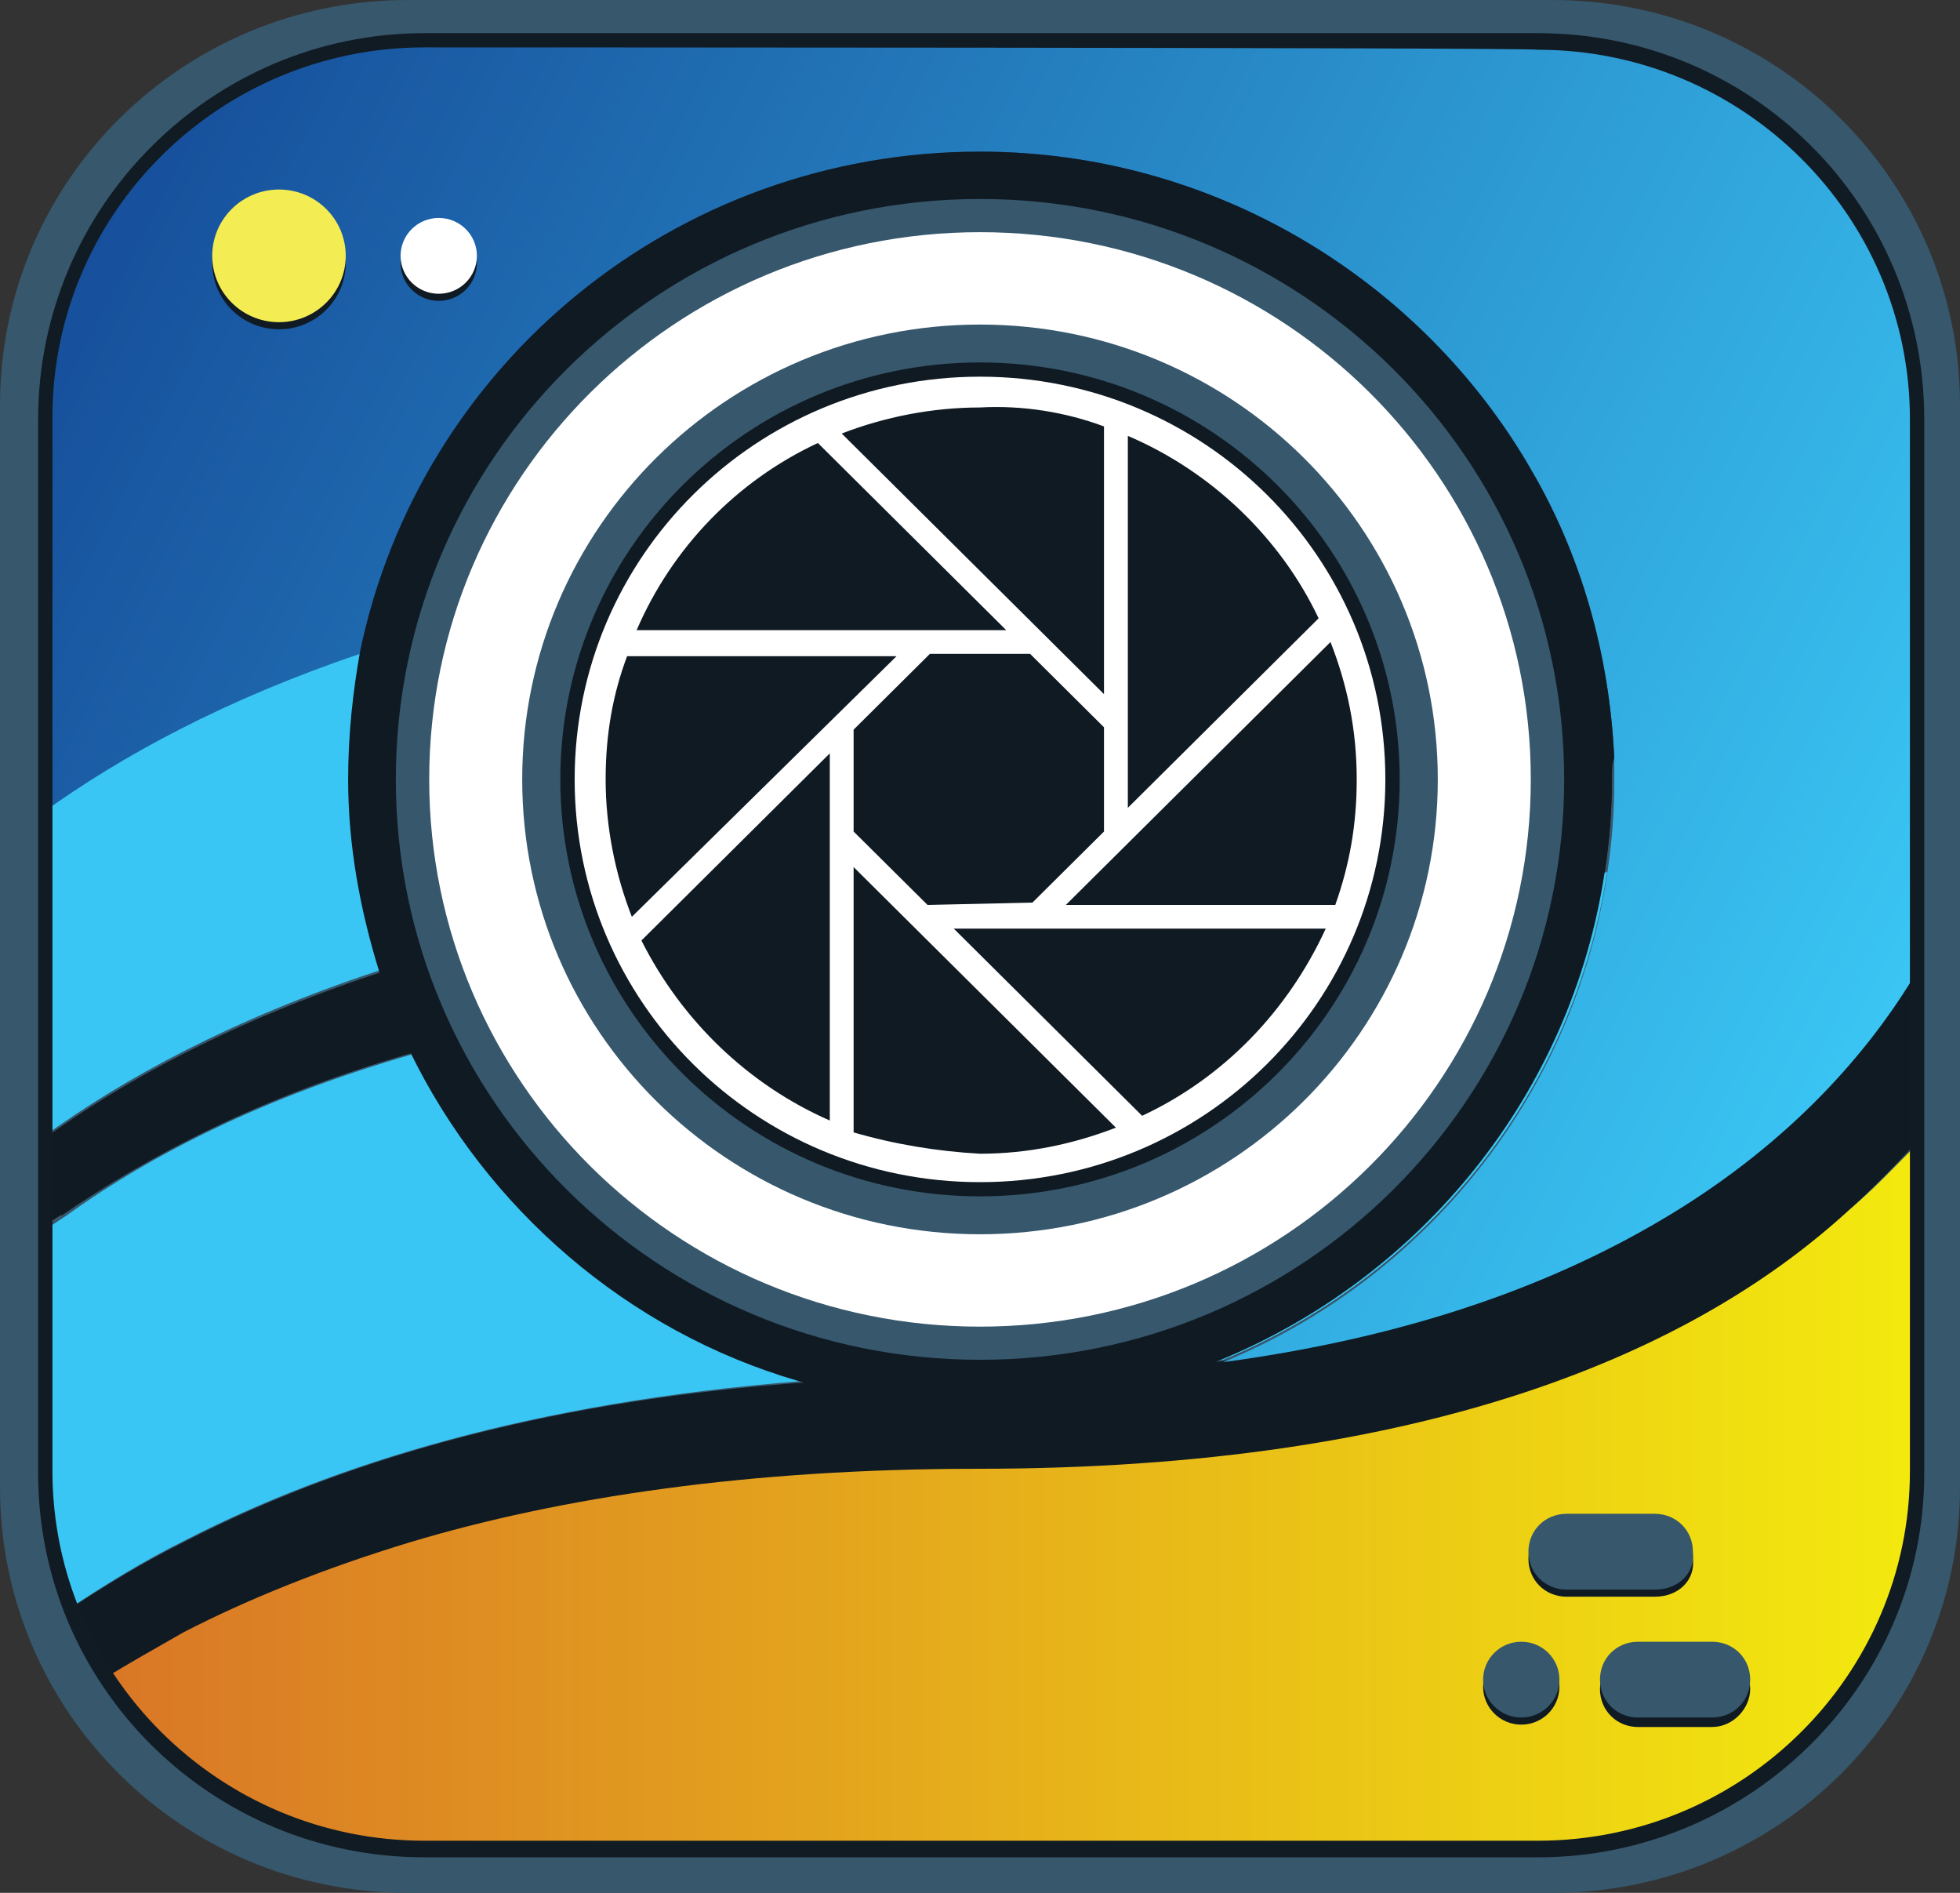 <svg width="58" height="56" viewBox="0 0 58 56" fill="none" xmlns="http://www.w3.org/2000/svg">
<rect x="0" y="0" width="58" height="56" fill="#333333" stroke="none"/>
<path d="M45.934 56H12.066C5.363 56 0 50.603 0 44.015V11.985C0 5.327 5.433 0 12.066 0H45.934C52.638 0 58 5.397 58 11.985V44.015C58 50.603 52.638 56 45.934 56Z" fill="#36576C"/>
<path d="M2.329 48.22C2.187 48.01 2.117 47.8 2.046 47.59L2.329 48.22Z" fill="#D4D8D3"/>
<path d="M1.27 35.885H1.905C1.693 36.025 1.482 36.165 1.27 36.305V35.885Z" fill="#D4D8D3"/>
<path d="M45.299 13.807C41.207 15.419 35.915 16.541 29 16.541C21.38 16.541 15.382 17.662 10.655 19.204C12.418 10.793 19.968 4.486 29 4.486C35.985 4.486 42.054 8.2 45.299 13.807Z" fill="#1655A2"/>
<path d="M1.905 35.885C1.693 36.025 1.482 36.165 1.27 36.305V35.885H1.905Z" fill="#101A23"/>
<path d="M47.698 23.059C47.698 23.97 47.628 24.881 47.487 25.792C43.041 27.685 37.044 28.946 28.929 28.946C22.085 28.946 16.511 29.857 12.066 31.189C7.691 32.451 4.375 34.203 1.835 35.955H1.27V33.712C3.669 31.96 6.915 30.208 11.148 28.806C15.805 27.334 21.662 26.283 29 26.283C37.326 26.283 43.324 24.671 47.698 22.428C47.698 22.568 47.698 22.849 47.698 23.059Z" fill="#101A23"/>
<path d="M47.698 22.358C43.394 24.671 37.326 26.213 29 26.213C21.662 26.213 15.805 27.264 11.148 28.736C6.915 30.138 3.669 31.89 1.27 33.642V23.97C3.598 22.288 6.703 20.606 10.654 19.274C15.382 17.662 21.38 16.611 29 16.611C35.844 16.611 41.136 15.489 45.299 13.877C46.71 16.33 47.628 19.274 47.698 22.358Z" fill="#3AC6F4"/>
<path d="M54.613 35.885C50.168 39.81 42.406 43.384 29 43.384C22.226 43.384 16.652 44.295 12.207 45.557C9.596 46.328 7.409 47.239 5.504 48.22C4.657 48.641 3.81 49.131 3.105 49.622C5.08 52.706 8.538 54.738 12.56 54.738H45.581C50.097 54.738 54.049 52.075 55.813 48.22C56.165 47.379 56.448 46.468 56.659 45.557C56.8 44.926 56.8 44.295 56.8 43.594V35.885V33.782C56.095 34.483 55.46 35.184 54.613 35.885Z" fill="url(#paint0_linear_207_9144)"/>
<path d="M49.392 35.885C44.947 38.618 38.385 40.721 29 40.721C18.275 40.721 10.725 42.894 5.433 45.627C4.163 46.258 3.034 46.959 1.976 47.66L2.258 48.29C2.47 48.781 2.752 49.202 3.034 49.692C3.81 49.202 4.586 48.781 5.433 48.29C7.338 47.309 9.596 46.398 12.136 45.627C16.581 44.295 22.156 43.454 28.93 43.454C42.336 43.454 50.097 39.95 54.543 35.955C55.319 35.254 56.024 34.553 56.659 33.852V28.736C55.248 31.049 52.99 33.712 49.392 35.885Z" fill="#101A23"/>
<path d="M55.178 6.728C53.273 3.434 49.603 1.262 45.511 1.262H12.489C6.28 1.262 1.27 6.238 1.27 12.405V24.04C3.598 22.358 6.703 20.676 10.654 19.344C12.418 10.793 19.968 4.486 29 4.486C35.915 4.486 42.053 8.27 45.299 13.877C46.781 16.401 47.628 19.344 47.769 22.428C47.769 22.638 47.769 22.849 47.769 23.129C47.769 24.04 47.698 24.951 47.557 25.862C46.569 32.451 42.124 37.847 36.197 40.3C41.912 39.529 46.146 37.917 49.392 35.955C52.99 33.782 55.319 31.119 56.73 28.736V19.274V14.158V12.265C56.73 10.303 56.165 8.34 55.178 6.728Z" fill="url(#paint1_linear_207_9144)"/>
<path d="M47.557 25.792C46.569 32.38 42.124 37.777 36.197 40.23C34.01 40.511 31.611 40.651 29.07 40.651C27.165 40.651 25.401 40.721 23.708 40.861C15.735 41.492 9.878 43.314 5.504 45.557C4.234 46.188 3.105 46.889 2.046 47.59C1.764 46.959 1.623 46.258 1.482 45.557C1.341 44.926 1.341 44.295 1.341 43.594V36.376C1.552 36.235 1.764 36.095 1.976 35.955C4.516 34.133 7.832 32.451 12.207 31.189C16.723 29.857 22.226 28.946 29.07 28.946C37.044 28.876 43.041 27.685 47.557 25.792Z" fill="#3AC6F4"/>
<path d="M47.698 23.059C47.698 23.97 47.628 24.881 47.487 25.792C46.499 32.38 42.054 37.777 36.127 40.23C33.939 41.141 31.47 41.632 29 41.632C27.095 41.632 25.331 41.352 23.637 40.861C18.557 39.389 14.394 35.745 12.136 31.119C11.784 30.348 11.431 29.577 11.219 28.736C10.655 26.914 10.302 25.021 10.302 23.059C10.302 21.727 10.443 20.466 10.655 19.274C12.418 10.793 19.968 4.486 29 4.486C35.915 4.486 42.054 8.27 45.299 13.877C46.781 16.401 47.628 19.344 47.769 22.428C47.698 22.568 47.698 22.849 47.698 23.059Z" fill="#101A23"/>
<path d="M29 40.23C38.547 40.23 46.287 32.542 46.287 23.059C46.287 13.575 38.547 5.887 29 5.887C19.453 5.887 11.713 13.575 11.713 23.059C11.713 32.542 19.453 40.23 29 40.23Z" fill="#36576C"/>
<path d="M29 39.249C38.002 39.249 45.299 32 45.299 23.059C45.299 14.117 38.002 6.869 29 6.869C19.998 6.869 12.701 14.117 12.701 23.059C12.701 32 19.998 39.249 29 39.249Z" fill="white"/>
<path d="M29 36.516C36.482 36.516 42.547 30.491 42.547 23.059C42.547 15.627 36.482 9.602 29 9.602C21.518 9.602 15.453 15.627 15.453 23.059C15.453 30.491 21.518 36.516 29 36.516Z" fill="#36576C"/>
<path d="M29 35.394C35.859 35.394 41.419 29.872 41.419 23.059C41.419 16.246 35.859 10.723 29 10.723C22.142 10.723 16.581 16.246 16.581 23.059C16.581 29.872 22.142 35.394 29 35.394Z" fill="#101A23"/>
<path d="M8.255 9.742C9.347 9.742 10.231 8.864 10.231 7.78C10.231 6.696 9.347 5.817 8.255 5.817C7.164 5.817 6.28 6.696 6.28 7.78C6.28 8.864 7.164 9.742 8.255 9.742Z" fill="#101A23"/>
<path d="M12.983 8.901C13.607 8.901 14.112 8.399 14.112 7.78C14.112 7.16 13.607 6.658 12.983 6.658C12.36 6.658 11.854 7.16 11.854 7.78C11.854 8.399 12.36 8.901 12.983 8.901Z" fill="#101A23"/>
<path d="M8.255 9.532C9.347 9.532 10.231 8.653 10.231 7.569C10.231 6.486 9.347 5.607 8.255 5.607C7.164 5.607 6.28 6.486 6.28 7.569C6.28 8.653 7.164 9.532 8.255 9.532Z" fill="#F3EC52"/>
<path d="M12.983 8.691C13.607 8.691 14.112 8.189 14.112 7.569C14.112 6.95 13.607 6.448 12.983 6.448C12.36 6.448 11.854 6.95 11.854 7.569C11.854 8.189 12.36 8.691 12.983 8.691Z" fill="white"/>
<path d="M45.017 51.024C45.641 51.024 46.146 50.522 46.146 49.902C46.146 49.283 45.641 48.781 45.017 48.781C44.394 48.781 43.888 49.283 43.888 49.902C43.888 50.522 44.394 51.024 45.017 51.024Z" fill="#101A23"/>
<path d="M50.662 51.094H48.474C47.839 51.094 47.346 50.603 47.346 49.972C47.346 49.342 47.839 48.851 48.474 48.851H50.662C51.297 48.851 51.791 49.342 51.791 49.972C51.791 50.533 51.297 51.094 50.662 51.094Z" fill="#101A23"/>
<path d="M48.968 47.239H46.358C45.723 47.239 45.229 46.748 45.229 46.118C45.229 45.487 45.723 44.996 46.358 44.996H48.968C49.603 44.996 50.097 45.487 50.097 46.118C50.168 46.748 49.674 47.239 48.968 47.239Z" fill="#101A23"/>
<path d="M45.017 50.813C45.641 50.813 46.146 50.311 46.146 49.692C46.146 49.073 45.641 48.571 45.017 48.571C44.394 48.571 43.888 49.073 43.888 49.692C43.888 50.311 44.394 50.813 45.017 50.813Z" fill="#36576C"/>
<path d="M29 11.144C22.367 11.144 17.005 16.471 17.005 23.059C17.005 29.647 22.367 34.974 29 34.974C35.633 34.974 40.995 29.647 40.995 23.059C40.995 16.471 35.633 11.144 29 11.144ZM27.448 26.773L25.26 24.601V21.587L27.518 19.344H30.482L32.669 21.517V24.601L30.552 26.703L27.448 26.773ZM39.372 18.994C39.866 20.255 40.148 21.587 40.148 23.059C40.148 24.39 39.937 25.582 39.513 26.773H31.54L39.372 18.994ZM39.02 18.293L33.375 23.9V12.896C35.844 13.947 37.891 15.91 39.02 18.293ZM32.669 12.616V20.536L24.908 12.826C26.178 12.335 27.589 12.055 29 12.055C30.27 11.985 31.54 12.195 32.669 12.616ZM24.202 13.106L29.776 18.643H18.839C19.898 16.19 21.803 14.228 24.202 13.106ZM18.557 19.414H26.53L18.698 27.124C18.204 25.862 17.922 24.461 17.922 23.059C17.922 21.727 18.134 20.536 18.557 19.414ZM18.981 27.825L24.555 22.288V33.151C22.156 32.1 20.18 30.208 18.981 27.825ZM25.26 33.502V25.652L33.022 33.362C31.752 33.852 30.411 34.133 29 34.133C27.73 34.063 26.46 33.852 25.26 33.502ZM33.798 33.011L28.224 27.474H39.231C38.102 29.927 36.197 31.89 33.798 33.011Z" fill="white"/>
<path d="M50.662 50.813H48.474C47.839 50.813 47.346 50.323 47.346 49.692C47.346 49.061 47.839 48.571 48.474 48.571H50.662C51.297 48.571 51.791 49.061 51.791 49.692C51.791 50.323 51.297 50.813 50.662 50.813Z" fill="#36576C"/>
<path d="M48.968 47.029H46.358C45.723 47.029 45.229 46.538 45.229 45.907C45.229 45.277 45.723 44.786 46.358 44.786H48.968C49.603 44.786 50.097 45.277 50.097 45.907C50.168 46.538 49.674 47.029 48.968 47.029Z" fill="#36576C"/>
<path d="M45.511 54.949H12.56C6.209 54.949 1.129 49.832 1.129 43.594V12.405C1.129 6.098 6.28 0.981 12.56 0.981H45.511C51.861 0.981 56.942 6.098 56.942 12.405V43.594C56.942 49.832 51.791 54.949 45.511 54.949ZM12.56 1.402C6.491 1.402 1.552 6.308 1.552 12.335V43.524C1.552 49.552 6.491 54.458 12.56 54.458H45.511C51.579 54.458 56.518 49.552 56.518 43.524V12.405C56.518 6.378 51.579 1.472 45.511 1.472C45.44 1.402 12.56 1.402 12.56 1.402Z" fill="#111B23"/>
<defs>
<linearGradient id="paint0_linear_207_9144" x1="3.024" y1="44.252" x2="56.725" y2="44.252" gradientUnits="userSpaceOnUse">
<stop stop-color="#D97627"/>
<stop offset="1" stop-color="#F3EA0E"/>
</linearGradient>
<linearGradient id="paint1_linear_207_9144" x1="4.159" y1="2.265" x2="56.858" y2="29.068" gradientUnits="userSpaceOnUse">
<stop stop-color="#164D9A"/>
<stop offset="1" stop-color="#3AC6F4"/>
</linearGradient>
</defs>
</svg>
